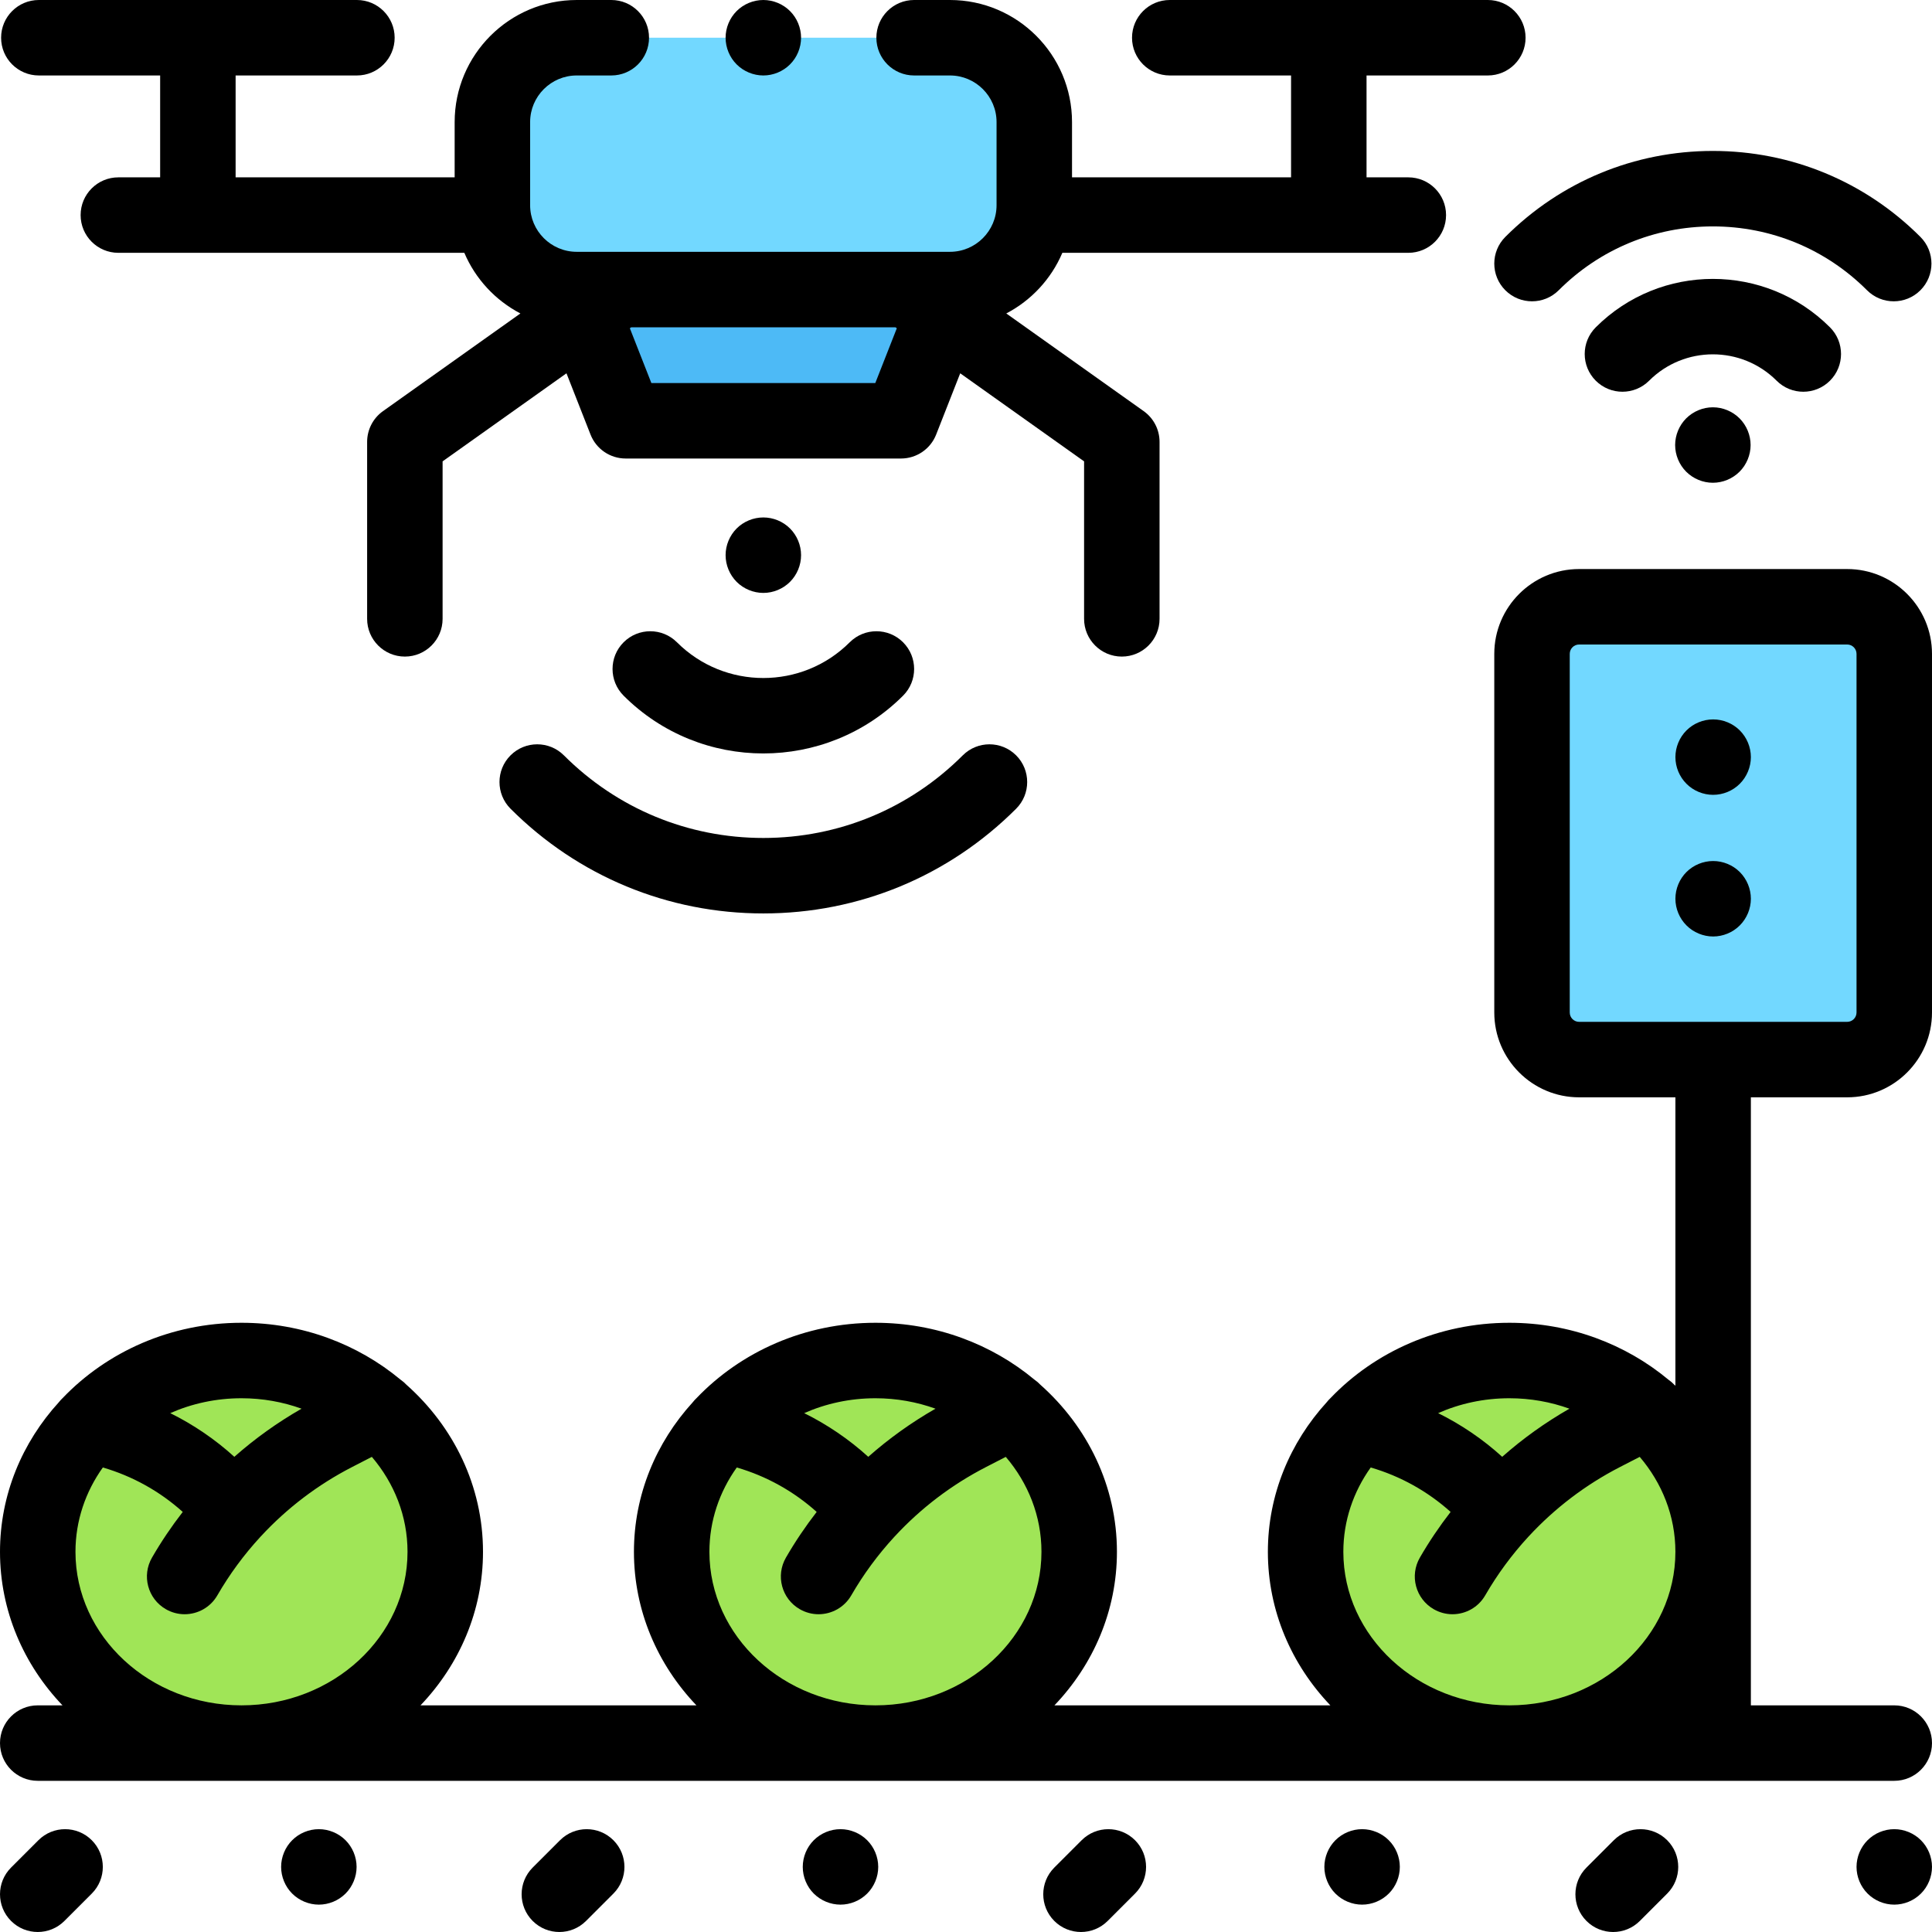 <?xml version="1.0" encoding="iso-8859-1"?>
<!-- Generator: Adobe Illustrator 19.0.0, SVG Export Plug-In . SVG Version: 6.00 Build 0)  -->
<svg version="1.1" id="Capa_1" xmlns="http://www.w3.org/2000/svg" xmlns:xlink="http://www.w3.org/1999/xlink" x="0px" y="0px"
	 viewBox="0 0 512.001 512.001" style="enable-background:new 0 0 512.001 512.001;" xml:space="preserve">
<g>
	<ellipse style="fill:#A0E557;" cx="64" cy="411.24" rx="54" ry="50.694"/>
	<ellipse style="fill:#A0E557;" cx="232" cy="411.24" rx="54" ry="50.694"/>
	<ellipse style="fill:#A0E557;" cx="400" cy="411.24" rx="54" ry="50.694"/>
</g>
<g>
	<path style="fill:#72D8FF;" d="M489.52,280.802h-71.04c-6.893,0-12.48-5.588-12.48-12.48v-95.04c0-6.893,5.588-12.48,12.48-12.48
		h71.04c6.893,0,12.48,5.588,12.48,12.48v95.04C502,275.214,496.413,280.802,489.52,280.802z"/>
	<path style="fill:#72D8FF;" d="M274.098,32.352v22.03c0,12.344-10.007,22.352-22.352,22.352H152.84
		c-12.344,0-22.352-10.007-22.352-22.352v-22.03C130.488,20.007,140.495,10,152.84,10l0,0h98.907l0,0
		C264.091,10,274.098,20.007,274.098,32.352z"/>
</g>
<path style="fill:#4DBAF6;" d="M238.781,111.512h-72.976l-13.659-34.778h100.293L238.781,111.512z"/>
<path d="M464,290.802h25.52c12.396,0,22.48-10.085,22.48-22.48v-95.039c0-12.396-10.085-22.48-22.48-22.48h-71.039
	c-12.396,0-22.48,10.085-22.48,22.48v95.039c0,12.396,10.085,22.48,22.48,22.48H444v76.429c-0.094-0.084-0.187-0.17-0.281-0.254
	c-0.488-0.515-1.021-0.976-1.595-1.369c-11.266-9.364-26.002-15.058-42.125-15.058c-18.771,0-35.68,7.704-47.397,19.953
	c-0.36,0.342-0.699,0.707-1.007,1.102C341.891,382.248,336,396.101,336,411.243c0,15.643,6.275,29.921,16.56,40.694h-73.12
	c10.285-10.773,16.56-25.051,16.56-40.694c0-17.446-7.813-33.185-20.281-44.266c-0.488-0.515-1.021-0.976-1.595-1.369
	c-11.266-9.364-26.002-15.058-42.125-15.058c-18.77,0-35.677,7.703-47.394,19.949c-0.362,0.344-0.703,0.71-1.012,1.107
	C173.89,382.249,168,396.102,168,411.243c0,15.643,6.275,29.921,16.56,40.694h-73.12c10.285-10.773,16.56-25.051,16.56-40.694
	c0-17.446-7.813-33.185-20.281-44.266c-0.488-0.515-1.021-0.976-1.595-1.369C94.859,356.244,80.122,350.55,64,350.55
	c-18.769,0-35.675,7.702-47.392,19.947c-0.364,0.345-0.705,0.713-1.015,1.111C5.89,382.25,0,396.102,0,411.243
	c0,15.643,6.275,29.921,16.56,40.694H10c-5.522,0-10,4.478-10,10s4.478,10,10,10h492c5.522,0,10-4.478,10-10s-4.478-10-10-10h-38
	V290.802z M416,268.321v-95.039c0-1.368,1.112-2.48,2.48-2.48h71.039c1.368,0,2.48,1.112,2.48,2.48v95.039
	c0,1.368-1.112,2.48-2.48,2.48H418.48C417.113,270.802,416,269.69,416,268.321z M415.915,373.316
	c-6.386,3.655-12.353,7.924-17.813,12.755c-5.104-4.637-10.829-8.523-16.98-11.577c5.724-2.526,12.125-3.944,18.879-3.944
	C405.612,370.55,410.977,371.537,415.915,373.316z M356,411.243c0-8.248,2.675-15.927,7.253-22.345
	c7.854,2.286,15.103,6.319,21.175,11.778c-2.97,3.832-5.699,7.87-8.148,12.109c-2.764,4.782-1.127,10.898,3.655,13.661
	c1.576,0.911,3.296,1.344,4.993,1.344c3.455,0,6.815-1.793,8.668-4.999c3.236-5.601,7.061-10.783,11.386-15.483
	c0.061-0.061,0.118-0.124,0.176-0.187c6.881-7.433,15.025-13.646,24.146-18.338l5.242-2.696c5.912,6.929,9.453,15.665,9.453,25.156
	c0,22.438-19.738,40.694-44,40.694S356,433.682,356,411.243z M247.915,373.316c-6.386,3.655-12.353,7.924-17.813,12.755
	c-5.104-4.637-10.829-8.523-16.98-11.577c5.724-2.526,12.125-3.944,18.879-3.944C237.612,370.55,242.976,371.537,247.915,373.316z
	 M188,411.243c0-8.248,2.675-15.927,7.253-22.345c7.854,2.286,15.103,6.319,21.175,11.778c-2.97,3.832-5.699,7.87-8.148,12.109
	c-2.764,4.782-1.127,10.898,3.655,13.661c1.576,0.911,3.296,1.344,4.993,1.344c3.455,0,6.815-1.793,8.668-4.999
	c3.236-5.601,7.061-10.783,11.386-15.483c0.061-0.061,0.118-0.124,0.176-0.187c6.881-7.433,15.025-13.646,24.146-18.338l5.242-2.696
	c5.912,6.929,9.453,15.665,9.453,25.156c0,22.438-19.738,40.694-44,40.694S188,433.682,188,411.243z M79.915,373.316
	c-6.386,3.655-12.353,7.924-17.813,12.755c-5.104-4.637-10.829-8.523-16.98-11.577c5.724-2.526,12.125-3.944,18.879-3.944
	C69.612,370.55,74.976,371.537,79.915,373.316z M20,411.243c0-8.248,2.675-15.927,7.253-22.345
	c7.854,2.286,15.103,6.319,21.175,11.778c-2.97,3.832-5.699,7.87-8.148,12.109c-2.764,4.782-1.127,10.898,3.655,13.661
	c1.576,0.911,3.296,1.344,4.993,1.344c3.455,0,6.815-1.793,8.668-4.999c3.236-5.601,7.061-10.783,11.386-15.483
	c0.061-0.061,0.118-0.124,0.176-0.187c6.881-7.433,15.025-13.646,24.146-18.338l5.242-2.696c5.912,6.929,9.453,15.665,9.453,25.156
	c0,22.438-19.738,40.694-44,40.694S20,433.682,20,411.243z"/>
<path d="M477.893,103.817c2.56,0,5.119-0.977,7.071-2.929c3.905-3.906,3.905-10.237,0-14.143c-17.114-17.112-44.959-17.11-62.071,0
	c-3.905,3.905-3.905,10.236,0,14.143c3.906,3.904,10.236,3.906,14.143,0c9.316-9.315,24.474-9.313,33.786,0
	C472.775,102.84,475.333,103.817,477.893,103.817z"/>
<path d="M398.929,76.924c3.906,3.904,10.236,3.904,14.143,0C423.985,66.011,438.494,60,453.929,60
	c15.434,0,29.943,6.011,40.856,16.924c1.953,1.952,4.512,2.929,7.071,2.929s5.118-0.977,7.071-2.929
	c3.905-3.905,3.905-10.237,0-14.143C494.237,48.091,474.704,40,453.929,40c-20.776,0-40.31,8.091-55,22.781
	C395.024,66.687,395.024,73.019,398.929,76.924z"/>
<path d="M446.86,110.87c-1.859,1.859-2.93,4.439-2.93,7.069c0,2.63,1.07,5.21,2.93,7.07s4.44,2.93,7.07,2.93s5.21-1.069,7.07-2.93
	c1.859-1.86,2.93-4.44,2.93-7.07c0-2.63-1.07-5.21-2.93-7.069c-1.86-1.86-4.44-2.931-7.07-2.931S448.72,109.01,446.86,110.87z"/>
<path d="M454,210.64c2.63,0,5.21-1.06,7.069-2.93c1.86-1.86,2.931-4.44,2.931-7.07s-1.07-5.2-2.931-7.07
	c-1.859-1.859-4.43-2.92-7.069-2.92c-2.63,0-5.21,1.061-7.07,2.92c-1.86,1.86-2.93,4.44-2.93,7.07c0,2.641,1.069,5.21,2.93,7.07
	C448.79,209.58,451.37,210.64,454,210.64z"/>
<path d="M454,248.18c2.63,0,5.21-1.07,7.069-2.939c1.86-1.86,2.931-4.431,2.931-7.07c0-2.63-1.07-5.2-2.931-7.07
	c-1.859-1.859-4.439-2.92-7.069-2.92s-5.21,1.061-7.07,2.92c-1.86,1.86-2.93,4.44-2.93,7.07c0,2.64,1.069,5.21,2.93,7.07
	C448.79,247.109,451.37,248.18,454,248.18z"/>
<path d="M10.179,487.679l-7.25,7.25c-3.905,3.905-3.905,10.237,0,14.143C4.882,511.024,7.441,512,10,512s5.118-0.977,7.071-2.929
	l7.25-7.25c3.905-3.905,3.905-10.237,0-14.143C20.415,483.775,14.085,483.775,10.179,487.679z"/>
<path d="M84.5,484.75c-2.641,0-5.21,1.069-7.07,2.93s-2.93,4.44-2.93,7.07s1.069,5.21,2.93,7.069c1.86,1.86,4.44,2.931,7.07,2.931
	s5.21-1.07,7.069-2.931c1.86-1.859,2.931-4.439,2.931-7.069s-1.07-5.21-2.931-7.07C89.71,485.819,87.13,484.75,84.5,484.75z"/>
<path d="M148.414,487.679l-7.25,7.25c-3.905,3.905-3.905,10.237,0,14.143c1.953,1.952,4.512,2.929,7.071,2.929
	s5.118-0.977,7.071-2.929l7.25-7.25c3.905-3.905,3.905-10.237,0-14.143C158.651,483.775,152.321,483.775,148.414,487.679z"/>
<path d="M222.74,484.75c-2.641,0-5.211,1.069-7.08,2.93c-1.86,1.86-2.92,4.44-2.92,7.07s1.06,5.21,2.92,7.069
	c1.869,1.86,4.439,2.931,7.08,2.931c2.63,0,5.21-1.07,7.069-2.931c1.86-1.859,2.931-4.439,2.931-7.069s-1.07-5.21-2.931-7.07
	C227.94,485.819,225.37,484.75,222.74,484.75z"/>
<path d="M286.651,487.679l-7.25,7.25c-3.905,3.905-3.905,10.237,0,14.143c1.953,1.952,4.512,2.929,7.071,2.929
	s5.118-0.977,7.071-2.929l7.25-7.25c3.905-3.905,3.905-10.237,0-14.143C296.887,483.775,290.557,483.775,286.651,487.679z"/>
<path d="M360.97,484.75c-2.63,0-5.21,1.069-7.07,2.93c-1.859,1.86-2.93,4.44-2.93,7.07s1.07,5.21,2.93,7.069
	c1.86,1.86,4.44,2.931,7.07,2.931s5.21-1.07,7.07-2.931c1.87-1.859,2.93-4.439,2.93-7.069s-1.06-5.21-2.93-7.07
	C366.18,485.819,363.6,484.75,360.97,484.75z"/>
<path d="M427.679,487.679l-7.25,7.25c-3.905,3.905-3.905,10.237,0,14.143c1.953,1.952,4.512,2.929,7.071,2.929
	s5.118-0.977,7.071-2.929l7.25-7.25c3.905-3.905,3.905-10.237,0-14.143C437.915,483.775,431.585,483.775,427.679,487.679z"/>
<path d="M502,484.75c-2.63,0-5.21,1.069-7.07,2.93s-2.93,4.44-2.93,7.07s1.069,5.21,2.93,7.069c1.86,1.86,4.44,2.931,7.07,2.931
	s5.21-1.07,7.069-2.931c1.86-1.859,2.931-4.439,2.931-7.069s-1.07-5.21-2.931-7.07C507.21,485.819,504.63,484.75,502,484.75z"/>
<path d="M202.29,20c2.63,0,5.21-1.07,7.069-2.931c1.87-1.859,2.931-4.439,2.931-7.069s-1.061-5.21-2.931-7.07
	C207.5,1.069,204.92,0,202.29,0s-5.21,1.069-7.07,2.93s-2.93,4.44-2.93,7.07s1.069,5.21,2.93,7.069
	C197.08,18.93,199.66,20,202.29,20z"/>
<path d="M10.293,20H42.44v27H31.366c-5.522,0-10,4.478-10,10s4.478,10,10,10h91.686c2.942,6.921,8.232,12.607,14.861,16.07
	l-36.414,25.885c-2.639,1.876-4.206,4.913-4.206,8.15V164c0,5.522,4.478,10,10,10s10-4.478,10-10v-41.735L150.12,98.93l6.377,16.237
	c1.503,3.827,5.195,6.345,9.308,6.345h72.976c4.112,0,7.805-2.517,9.308-6.345l6.377-16.238l32.828,23.335V164
	c0,5.522,4.478,10,10,10s10-4.478,10-10v-46.896c0-3.237-1.567-6.274-4.206-8.15L266.674,83.07
	c6.628-3.463,11.918-9.149,14.861-16.07h91.686c5.522,0,10-4.478,10-10s-4.478-10-10-10h-11.073V20h32.146c5.522,0,10-4.478,10-10
	s-4.478-10-10-10H310c-5.522,0-10,4.478-10,10s4.478,10,10,10h32.146v27h-58.049V32.352C284.098,14.513,269.585,0,251.746,0h-9.496
	c-5.522,0-10,4.478-10,10s4.478,10,10,10h9.496c6.811,0,12.352,5.541,12.352,12.352v22.03c0,6.811-5.541,12.352-12.352,12.352
	H152.84c-6.811,0-12.352-5.541-12.352-12.352v-22.03c0-6.811,5.541-12.352,12.352-12.352H162c5.522,0,10-4.478,10-10
	s-4.478-10-10-10h-9.161c-17.838,0-32.351,14.513-32.351,32.352V47H62.44V20h32.146c5.522,0,10-4.478,10-10s-4.478-10-10-10H10.293
	c-5.522,0-10,4.478-10,10S4.771,20,10.293,20z M231.964,101.512h-59.343l-5.703-14.522l0.36-0.256h70.03l0.36,0.256L231.964,101.512
	z"/>
<path d="M165.26,170.215c-3.905,3.905-3.905,10.237,0,14.143c10.211,10.211,23.62,15.314,37.033,15.314
	c13.409,0,26.824-5.106,37.033-15.314c3.905-3.905,3.905-10.236,0-14.143c-3.904-3.903-10.234-3.904-14.143,0
	c-12.621,12.622-33.16,12.622-45.781,0C175.496,166.311,169.166,166.311,165.26,170.215z"/>
<path d="M135.298,200.177c-3.905,3.905-3.905,10.237,0,14.143c17.896,17.895,41.688,27.75,66.994,27.75
	c25.308,0,49.1-9.855,66.995-27.75c3.905-3.905,3.905-10.237,0-14.143c-3.906-3.904-10.236-3.904-14.143,0
	c-14.117,14.117-32.887,21.893-52.853,21.893c-19.965,0-38.734-7.775-52.852-21.893
	C145.534,196.273,139.204,196.273,135.298,200.177z"/>
<path d="M209.36,154.2c1.87-1.87,2.931-4.44,2.931-7.08c0-2.63-1.061-5.2-2.931-7.07c-1.859-1.86-4.43-2.92-7.069-2.92
	c-2.63,0-5.21,1.06-7.07,2.92c-1.86,1.87-2.93,4.44-2.93,7.07c0,2.64,1.069,5.21,2.93,7.08c1.86,1.859,4.44,2.93,7.07,2.93
	S207.5,156.06,209.36,154.2z"/>
<g>
</g>
<g>
</g>
<g>
</g>
<g>
</g>
<g>
</g>
<g>
</g>
<g>
</g>
<g>
</g>
<g>
</g>
<g>
</g>
<g>
</g>
<g>
</g>
<g>
</g>
<g>
</g>
<g>
</g>
</svg>

